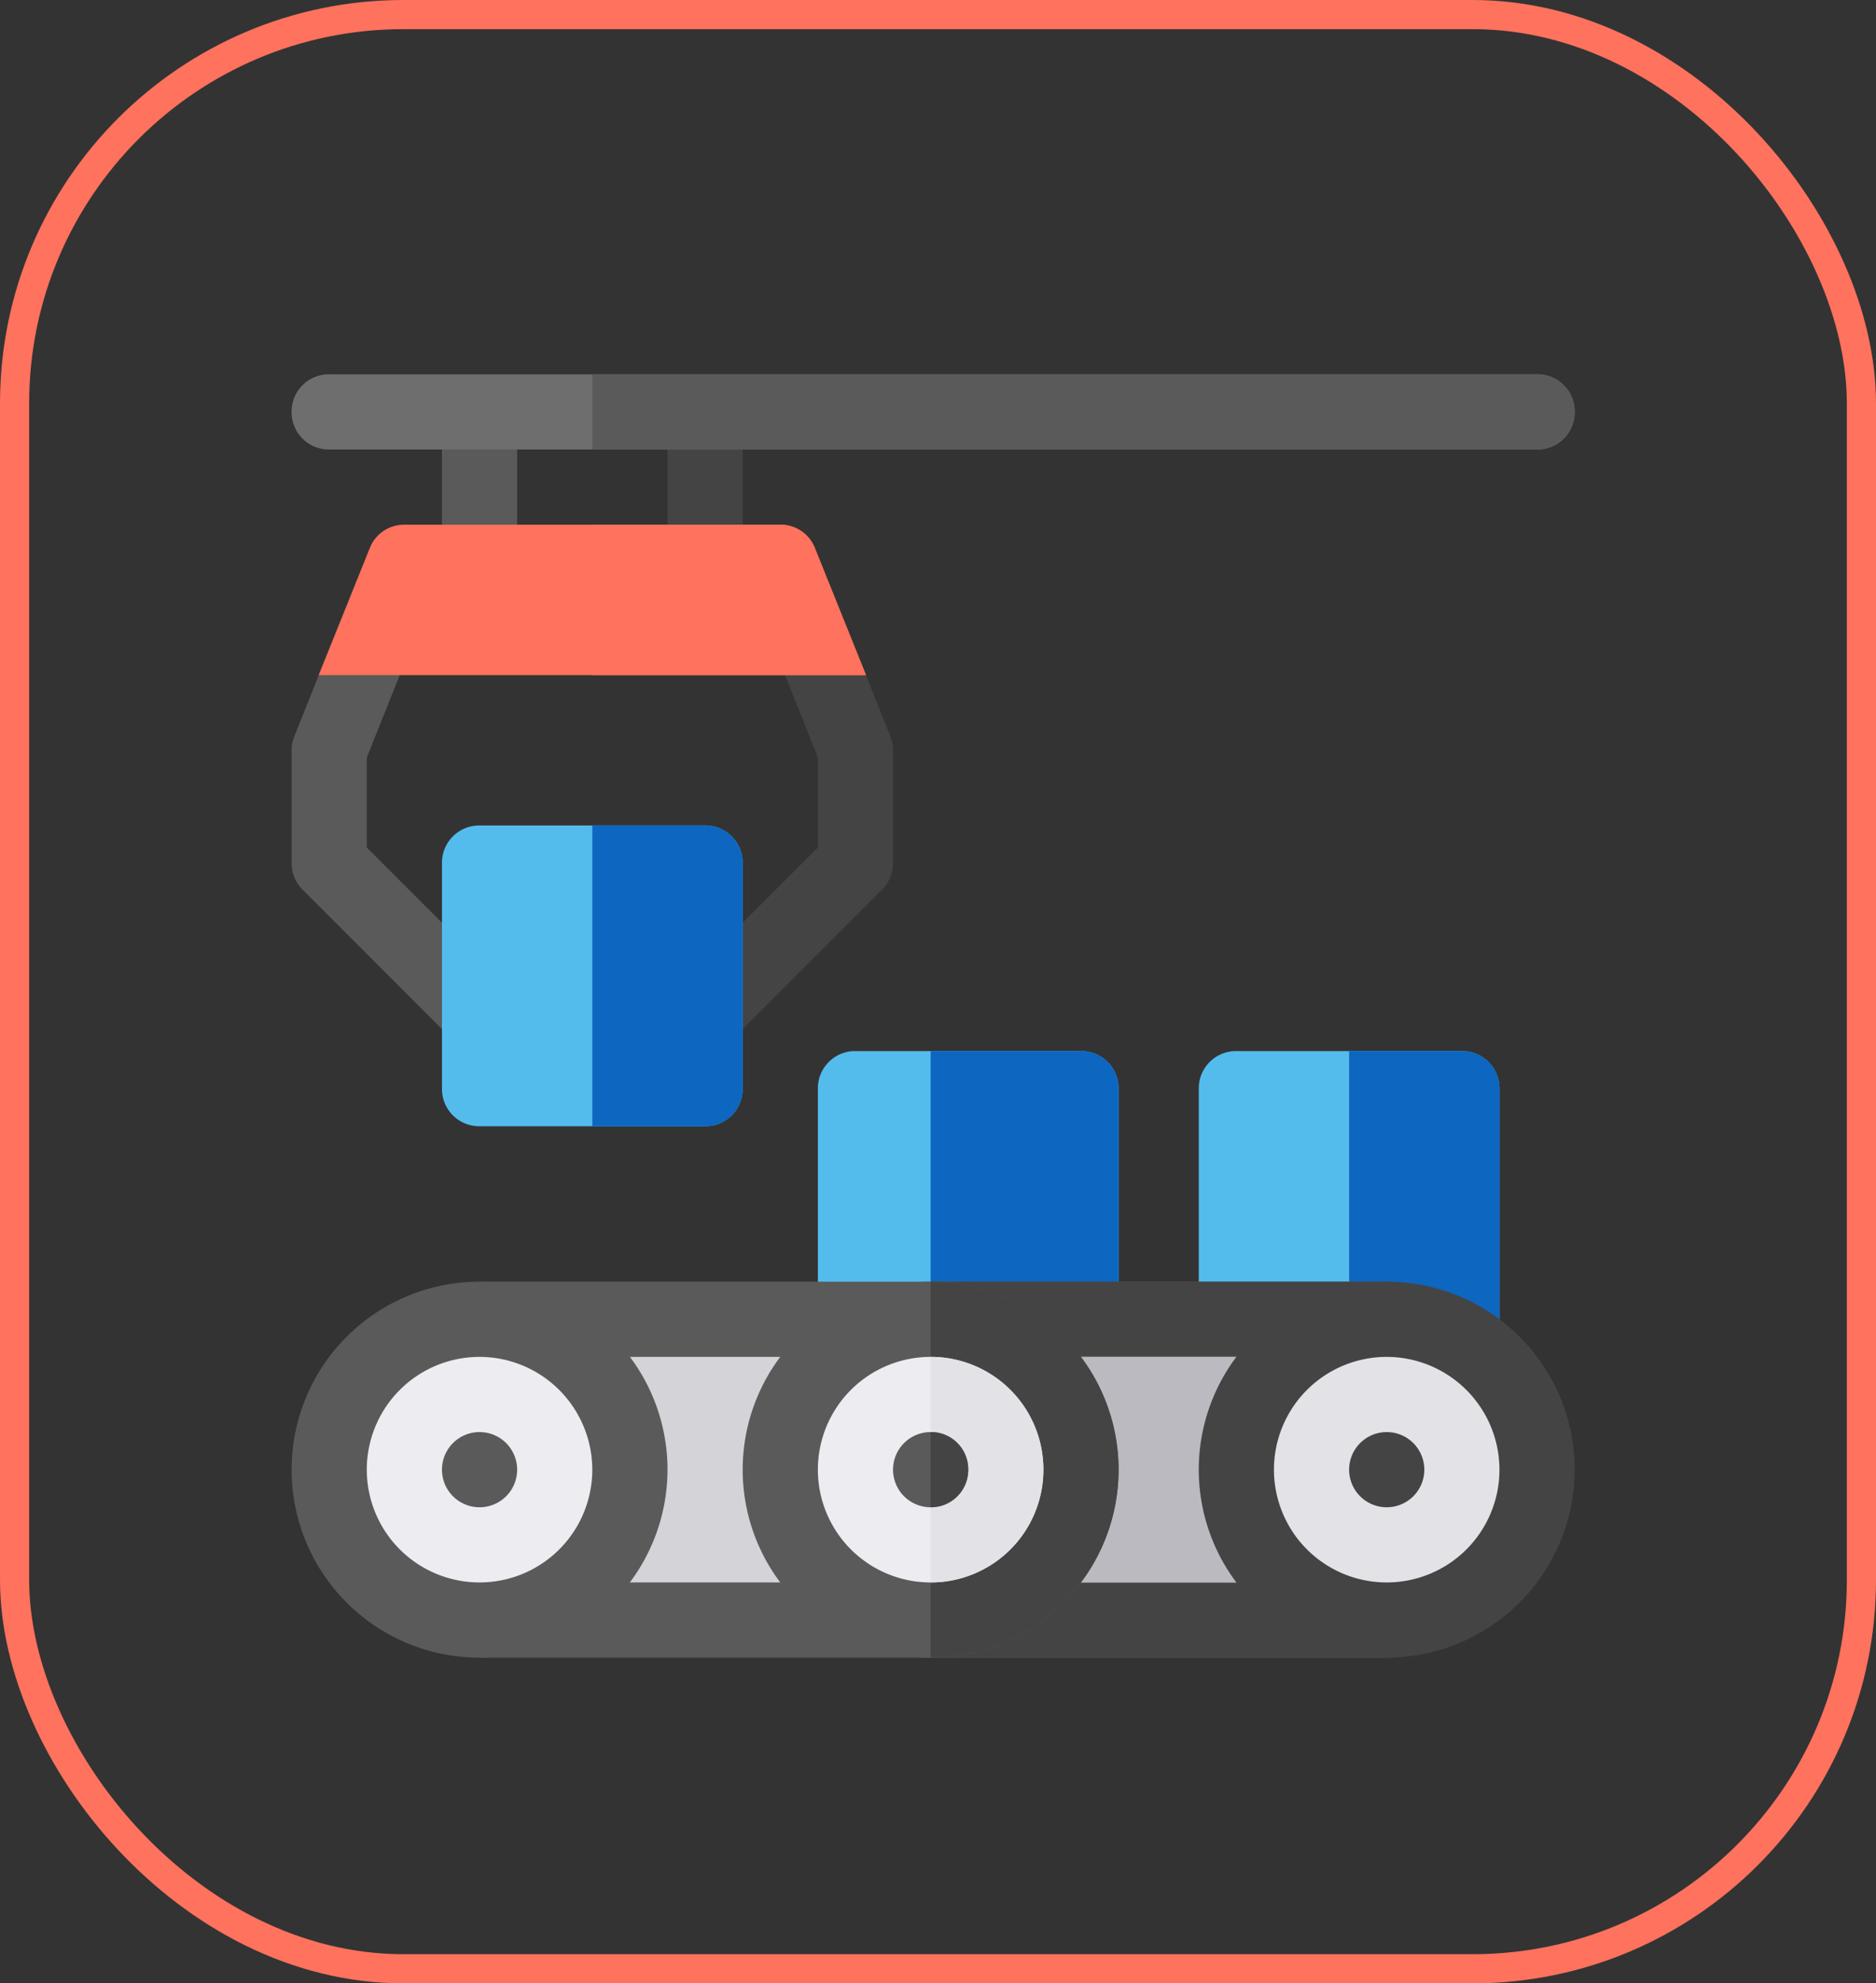 <svg xmlns="http://www.w3.org/2000/svg" width="193" height="204" viewBox="0 0 193 204">
  <rect x="0" y="0" width="193" height="204" fill="#333333" stroke="none"/>
  <g id="Grupo_1100658" data-name="Grupo 1100658" transform="translate(-703.938 -4260.158)">
    <rect id="Rectángulo_401403" data-name="Rectángulo 401403" width="190" height="201" rx="40" transform="translate(705.438 4261.658)" fill="none" stroke="#ff725d" stroke-miterlimit="10" stroke-width="3"/>
    <g id="Grupo_1099912" data-name="Grupo 1099912" transform="translate(733.938 4298.658)">
      <path id="Trazado_874132" data-name="Trazado 874132" d="M60,15h7.734V30.469H60Zm0,0" transform="translate(-44.531 -11.133)" fill="#5a5a5a"/>
      <path id="Trazado_874133" data-name="Trazado 874133" d="M150,15h7.734V30.469H150Zm0,0" transform="translate(-111.328 -11.133)" fill="#444"/>
      <path id="Trazado_874134" data-name="Trazado 874134" d="M22.07,129.805,7.734,115.47v-9.256l3.391-8.479L14.663,90,2.8,97.735l-2.52,6.3A3.9,3.9,0,0,0,0,105.469v11.6a3.864,3.864,0,0,0,1.133,2.734L16.6,135.274a3.867,3.867,0,1,0,5.468-5.468Zm0,0" transform="translate(0 -66.797)" fill="#5a5a5a"/>
      <path id="Trazado_874135" data-name="Trazado 874135" d="M172.927,104.034l-2.52-6.3L159.024,90l6.445,16.213v9.256l-14.336,14.336a3.867,3.867,0,1,0,5.468,5.468L172.07,119.8a3.864,3.864,0,0,0,1.133-2.734v-11.6a3.9,3.9,0,0,0-.276-1.435Zm0,0" transform="translate(-111.328 -66.797)" fill="#444"/>
      <path id="Trazado_874136" data-name="Trazado 874136" d="M389.07,270h-23.2A3.829,3.829,0,0,0,362,273.867v23.719a3.829,3.829,0,0,0,3.867,3.867h23.2a3.83,3.83,0,0,0,3.867-3.867V273.867A3.829,3.829,0,0,0,389.07,270Zm0,0" transform="translate(-268.672 -200.391)" fill="#53bced"/>
      <path id="Trazado_874137" data-name="Trazado 874137" d="M437.469,273.867v23.719a3.829,3.829,0,0,1-3.867,3.867H422V270h11.6A3.829,3.829,0,0,1,437.469,273.867Zm0,0" transform="translate(-313.203 -200.391)" fill="#0d66bf"/>
      <path id="Trazado_874138" data-name="Trazado 874138" d="M237.07,270h-23.2A3.829,3.829,0,0,0,210,273.867v23.719a3.829,3.829,0,0,0,3.867,3.867h23.2a3.829,3.829,0,0,0,3.867-3.867V273.867A3.829,3.829,0,0,0,237.07,270Zm0,0" transform="translate(-155.859 -200.391)" fill="#53bced"/>
      <path id="Trazado_874139" data-name="Trazado 874139" d="M274.336,273.867v23.719a3.829,3.829,0,0,1-3.867,3.867H255V270h15.469A3.829,3.829,0,0,1,274.336,273.867Zm0,0" transform="translate(-189.258 -200.391)" fill="#0d66bf"/>
      <path id="Trazado_874140" data-name="Trazado 874140" d="M132,3.867a3.829,3.829,0,0,1-3.867,3.867H3.867A3.829,3.829,0,0,1,0,3.867,3.829,3.829,0,0,1,3.867,0H128.133A3.829,3.829,0,0,1,132,3.867Zm0,0" transform="translate(0)" fill="#6e6e6e"/>
      <path id="Trazado_874141" data-name="Trazado 874141" d="M75,362h93.328v38.672H75Zm0,0" transform="translate(-55.664 -268.672)" fill="#5a5a5a"/>
      <path id="Trazado_874142" data-name="Trazado 874142" d="M255,362h46.922v38.672H255Zm0,0" transform="translate(-189.258 -268.672)" fill="#444"/>
      <path id="Trazado_874143" data-name="Trazado 874143" d="M90,392h85.594v23.2H90Zm0,0" transform="translate(-66.797 -290.937)" fill="#d3d3d8"/>
      <path id="Trazado_874144" data-name="Trazado 874144" d="M255,392h43.055v23.2H255Zm0,0" transform="translate(-189.258 -290.937)" fill="#babac0"/>
      <path id="Trazado_874145" data-name="Trazado 874145" d="M199.336,362a19.336,19.336,0,1,0,19.336,19.336A19.344,19.344,0,0,0,199.336,362Zm0,0" transform="translate(-133.594 -268.672)" fill="#5a5a5a"/>
      <path id="Trazado_874146" data-name="Trazado 874146" d="M274.336,381.336A19.344,19.344,0,0,1,255,400.672V362A19.344,19.344,0,0,1,274.336,381.336Zm0,0" transform="translate(-189.258 -268.672)" fill="#444"/>
      <path id="Trazado_874147" data-name="Trazado 874147" d="M221.6,392a11.6,11.6,0,1,0,11.6,11.6A11.585,11.585,0,0,0,221.6,392Zm0,0" transform="translate(-155.859 -290.937)" fill="#ececf1"/>
      <path id="Trazado_874148" data-name="Trazado 874148" d="M266.6,403.6A11.586,11.586,0,0,1,255,415.2V392A11.585,11.585,0,0,1,266.6,403.6Zm0,0" transform="translate(-189.258 -290.937)" fill="#e2e2e7"/>
      <path id="Trazado_874149" data-name="Trazado 874149" d="M19.336,400.672a19.336,19.336,0,1,1,19.336-19.336A19.359,19.359,0,0,1,19.336,400.672Zm0,0" transform="translate(0 -268.672)" fill="#5a5a5a"/>
      <path id="Trazado_874150" data-name="Trazado 874150" d="M41.6,392a11.6,11.6,0,1,0,11.6,11.6A11.615,11.615,0,0,0,41.6,392Zm0,0" transform="translate(-22.266 -290.937)" fill="#ececf1"/>
      <path id="Trazado_874151" data-name="Trazado 874151" d="M381.336,400.672a19.336,19.336,0,1,1,19.336-19.336A19.359,19.359,0,0,1,381.336,400.672Zm0,0" transform="translate(-268.672 -268.672)" fill="#444"/>
      <path id="Trazado_874152" data-name="Trazado 874152" d="M403.6,392a11.6,11.6,0,1,0,11.6,11.6A11.615,11.615,0,0,0,403.6,392Zm0,0" transform="translate(-290.938 -290.937)" fill="#e2e2e7"/>
      <path id="Trazado_874153" data-name="Trazado 874153" d="M429.734,425.867A3.867,3.867,0,1,1,425.867,422,3.867,3.867,0,0,1,429.734,425.867Zm0,0" transform="translate(-313.203 -313.203)" fill="#444"/>
      <path id="Trazado_874154" data-name="Trazado 874154" d="M67.734,425.867A3.867,3.867,0,1,1,63.867,422,3.867,3.867,0,0,1,67.734,425.867Zm0,0" transform="translate(-44.531 -313.203)" fill="#5a5a5a"/>
      <path id="Trazado_874155" data-name="Trazado 874155" d="M247.734,425.867A3.867,3.867,0,1,1,243.867,422,3.829,3.829,0,0,1,247.734,425.867Zm0,0" transform="translate(-178.125 -313.203)" fill="#5a5a5a"/>
      <path id="Trazado_874156" data-name="Trazado 874156" d="M258.867,425.867A3.829,3.829,0,0,1,255,429.734V422A3.829,3.829,0,0,1,258.867,425.867Zm0,0" transform="translate(-189.258 -313.203)" fill="#444"/>
      <path id="Trazado_874157" data-name="Trazado 874157" d="M87.07,180h-23.2A3.829,3.829,0,0,0,60,183.867v23.2a3.83,3.83,0,0,0,3.867,3.867h23.2a3.829,3.829,0,0,0,3.867-3.867v-23.2A3.829,3.829,0,0,0,87.07,180Zm0,0" transform="translate(-44.531 -133.594)" fill="#53bced"/>
      <path id="Trazado_874158" data-name="Trazado 874158" d="M135.469,183.867v23.2a3.829,3.829,0,0,1-3.867,3.867H120V180h11.6A3.829,3.829,0,0,1,135.469,183.867Zm0,0" transform="translate(-89.063 -133.594)" fill="#0d66bf"/>
      <path id="Trazado_874159" data-name="Trazado 874159" d="M221.063,3.867A3.83,3.83,0,0,1,217.2,7.734H120V0h97.2A3.829,3.829,0,0,1,221.063,3.867Zm0,0" transform="translate(-89.063)" fill="#5a5a5a"/>
      <path id="Trazado_874160" data-name="Trazado 874160" d="M67.107,75.469H10.8L16.06,62.4A3.781,3.781,0,0,1,19.618,60H58.29a3.781,3.781,0,0,1,3.558,2.4Zm0,0" transform="translate(-8.016 -44.531)" fill="#ff725d"/>
      <path id="Trazado_874161" data-name="Trazado 874161" d="M148.153,75.469H120V60h19.336a3.781,3.781,0,0,1,3.558,2.4Zm0,0" transform="translate(-89.063 -44.531)" fill="#ff725d"/>
    </g>
  </g>
</svg>
